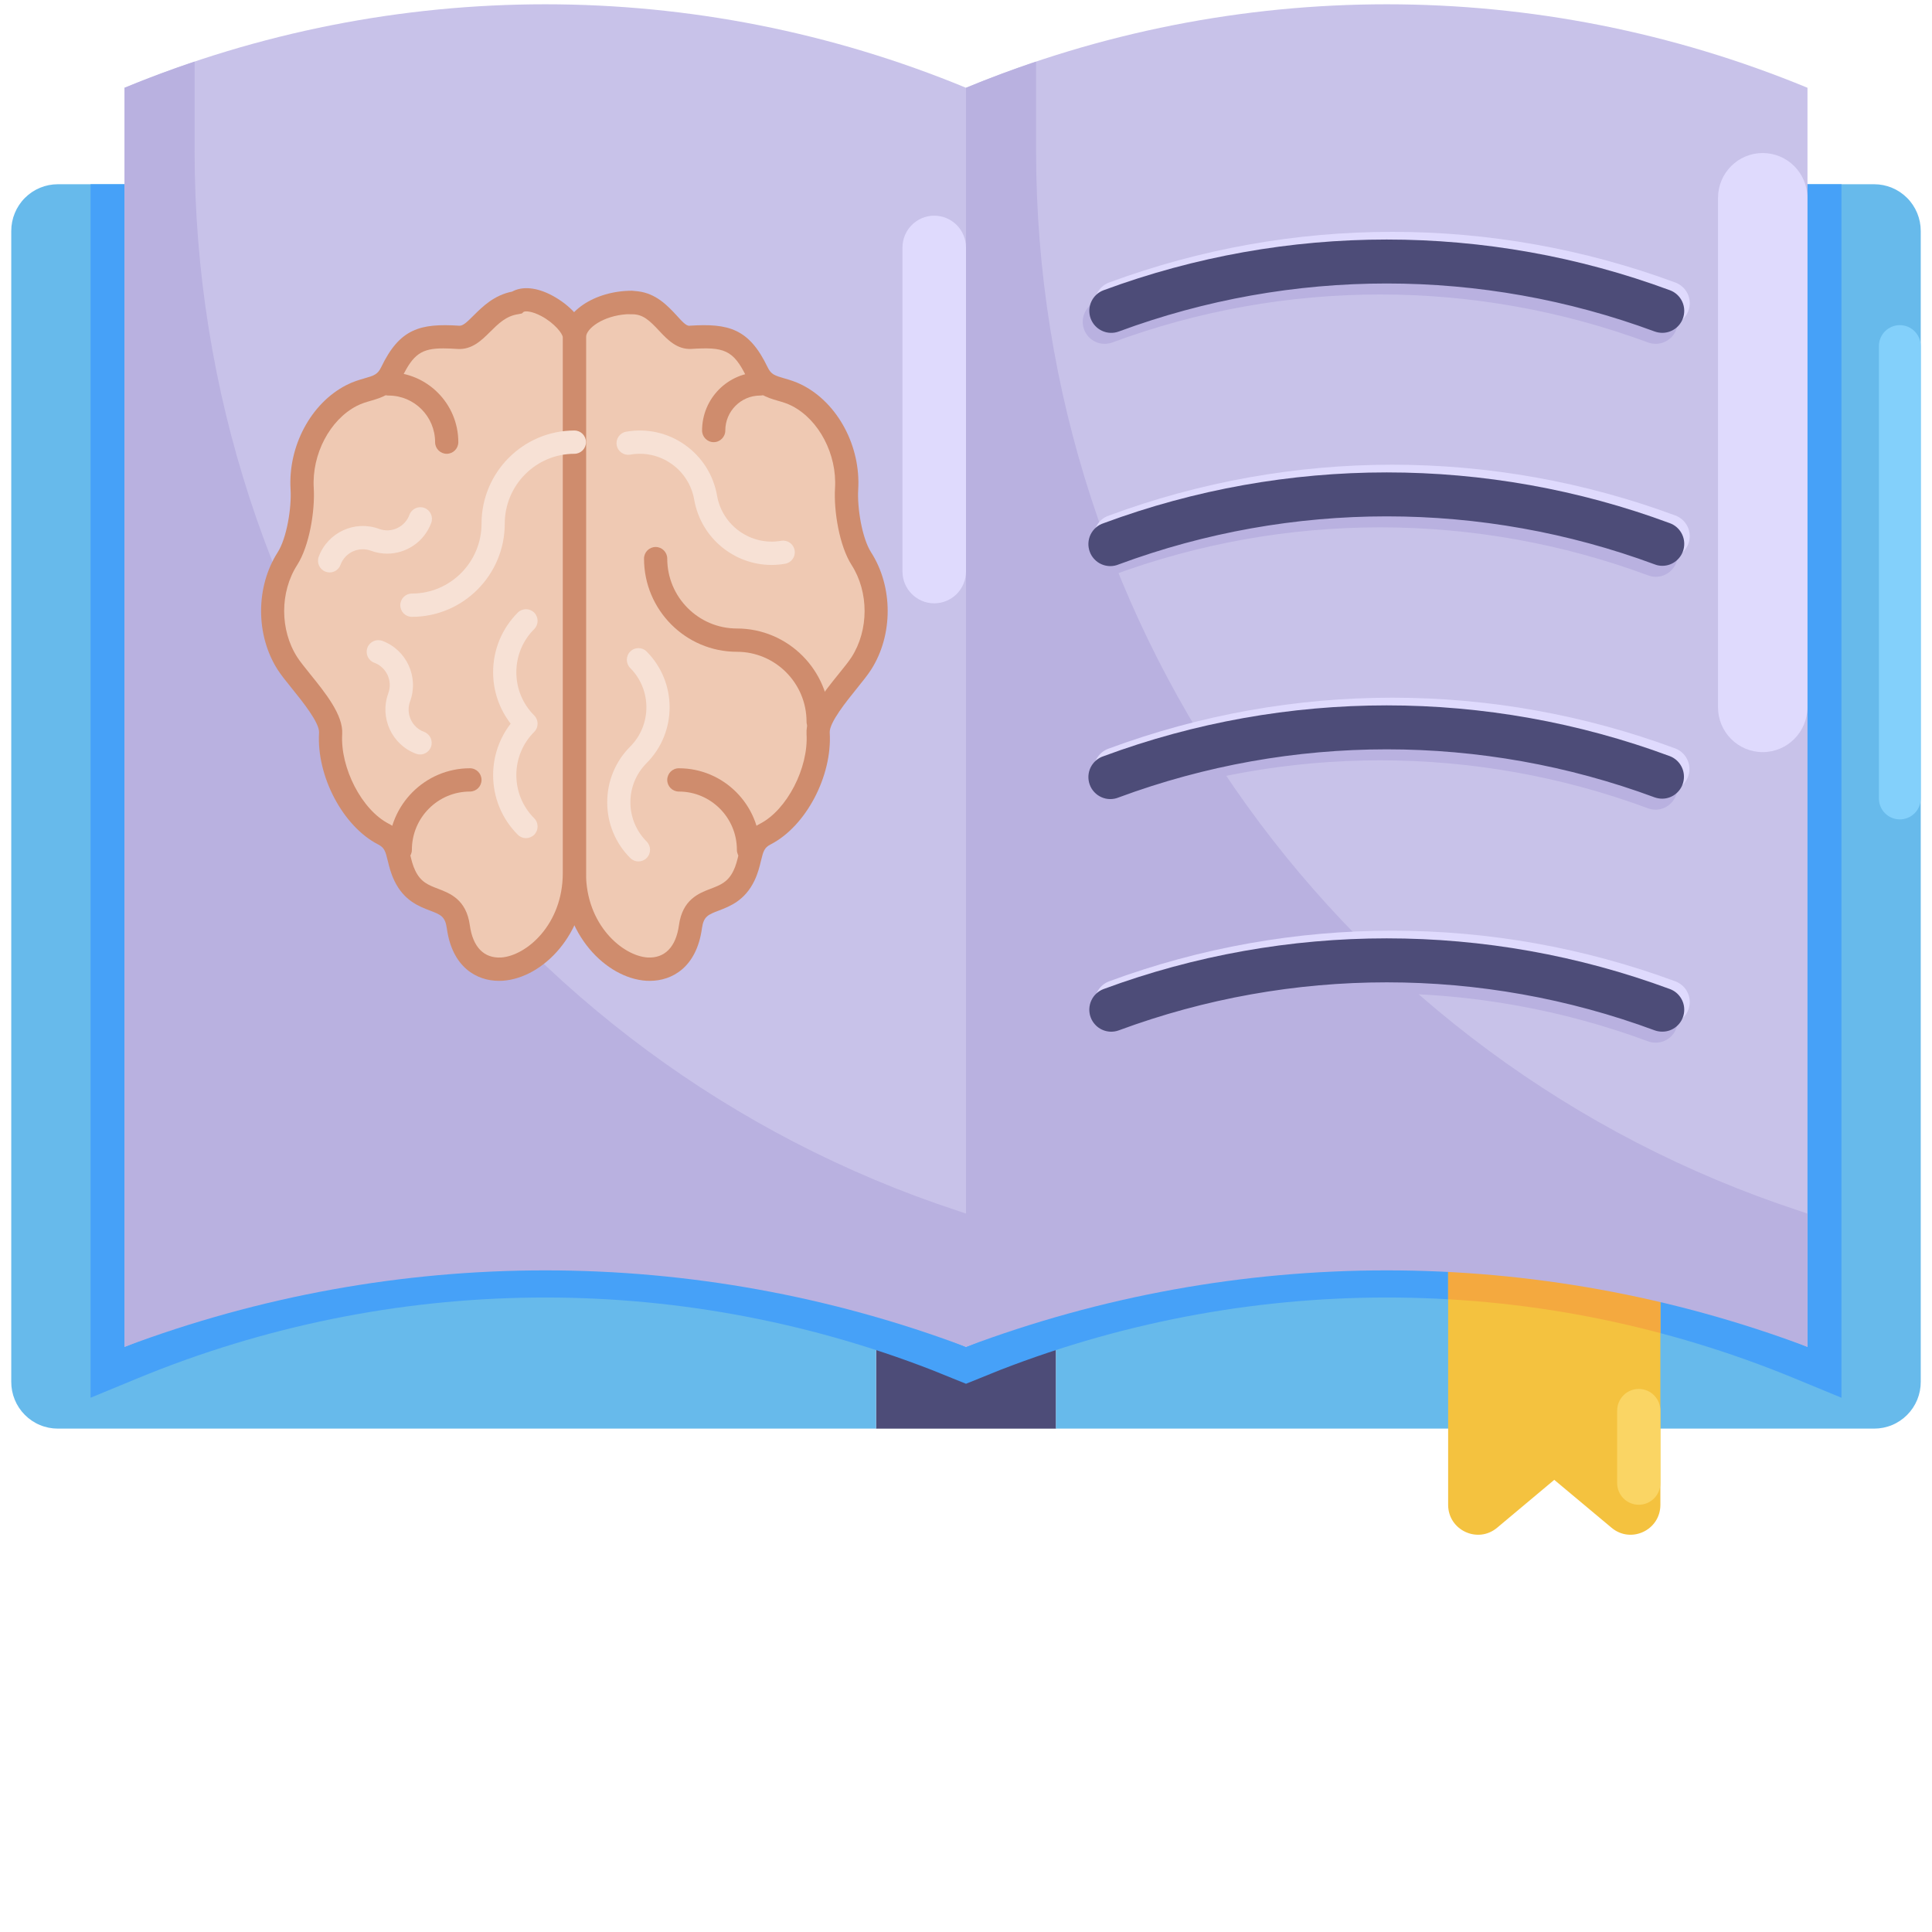 <svg width="48" height="48" viewBox="0 0 58 58" fill="none" xmlns="http://www.w3.org/2000/svg">
<g clip-path="url(#clip0_128_162)">
<path d="M31.703 36.96H26.3V42.889H31.703V36.96Z" fill="#4D4C78"/>
<path d="M21.003 5.531H1.735C1.365 5.531 1.009 5.679 0.747 5.942C0.485 6.205 0.338 6.562 0.338 6.933V41.483C0.337 41.667 0.373 41.85 0.443 42.02C0.513 42.191 0.616 42.346 0.746 42.476C0.876 42.607 1.03 42.711 1.2 42.781C1.37 42.852 1.552 42.888 1.735 42.888H26.3V39.54C26.3 39.483 26.297 39.427 26.291 39.371L22.391 6.768C22.351 6.428 22.187 6.113 21.931 5.885C21.676 5.657 21.346 5.531 21.003 5.531Z" fill="#67BAEB"/>
<path d="M38.664 6.643L31.732 39.312C31.712 39.407 31.701 39.505 31.7 39.602V42.888H56.265C56.448 42.888 56.63 42.852 56.8 42.781C56.97 42.711 57.124 42.607 57.254 42.476C57.384 42.346 57.487 42.191 57.557 42.02C57.627 41.85 57.663 41.667 57.662 41.483V6.933C57.662 6.562 57.515 6.205 57.253 5.942C56.991 5.679 56.635 5.531 56.265 5.531H40.031C39.711 5.53 39.4 5.641 39.151 5.843C38.901 6.046 38.729 6.328 38.664 6.643Z" fill="#67BAEB"/>
<path d="M38.897 5.531L31.7 39.454V36.96H26.3V39.454L22.243 5.531H2.719V41.961L4.126 41.38C11.752 38.232 20.291 38.142 27.981 41.13L29 41.542L30.019 41.13C37.709 38.142 46.249 38.232 53.874 41.38L55.282 41.961V5.531H38.897Z" fill="#46A1F8"/>
<path d="M29 40.434C20.908 37.095 11.83 37.095 3.738 40.434V2.635C11.829 -0.707 20.909 -0.707 29 2.635V40.434Z" fill="#C8C2E9"/>
<path d="M48.38 45.864L46.66 44.426L44.944 45.864C44.362 46.352 43.474 45.937 43.474 45.175V35.406H49.846V45.175C49.846 45.937 48.962 46.352 48.38 45.864Z" fill="#F4C23F"/>
<path d="M43.474 39.005C45.627 39.126 47.762 39.467 49.846 40.021V35.406H43.474V39.005Z" fill="#F4A93F"/>
<path d="M29 40.434C37.092 37.095 46.17 37.095 54.262 40.434V2.635C46.171 -0.707 37.091 -0.707 29 2.635V40.434Z" fill="#C8C2E9"/>
<path d="M5.842 4.525V1.849C5.135 2.087 4.432 2.348 3.738 2.635V40.434C11.882 37.372 20.856 37.372 29 40.434V36.432L28.773 36.356C15.072 31.866 5.842 18.985 5.842 4.525Z" fill="#B9B1E0"/>
<path d="M31.104 4.525V1.849C30.394 2.087 29.693 2.349 29 2.635V40.434C37.144 37.372 46.118 37.372 54.262 40.434V36.432L54.035 36.356C40.331 31.866 31.104 18.985 31.104 4.525Z" fill="#B9B1E0"/>
<path d="M49.705 10.322C49.628 10.321 49.551 10.308 49.478 10.282C44.286 8.36 38.581 8.36 33.39 10.282C33.226 10.342 33.044 10.335 32.886 10.261C32.728 10.188 32.605 10.054 32.545 9.89C32.484 9.725 32.492 9.543 32.565 9.384C32.639 9.225 32.772 9.102 32.936 9.042C38.421 7.014 44.447 7.014 49.932 9.042C50.078 9.095 50.2 9.197 50.277 9.332C50.355 9.467 50.382 9.624 50.355 9.777C50.328 9.93 50.248 10.069 50.129 10.168C50.01 10.268 49.86 10.322 49.705 10.322Z" fill="#B9B1E0"/>
<path d="M49.705 17.316C49.627 17.316 49.55 17.302 49.478 17.273C44.286 15.351 38.581 15.351 33.39 17.273C33.308 17.308 33.22 17.325 33.131 17.325C33.042 17.324 32.954 17.306 32.873 17.27C32.791 17.235 32.718 17.183 32.657 17.118C32.596 17.053 32.548 16.977 32.517 16.893C32.487 16.809 32.473 16.72 32.478 16.631C32.483 16.542 32.505 16.455 32.544 16.375C32.583 16.294 32.638 16.223 32.705 16.165C32.773 16.107 32.851 16.063 32.936 16.036C38.42 14.004 44.448 14.004 49.932 16.036C50.078 16.089 50.2 16.192 50.277 16.326C50.355 16.461 50.382 16.619 50.355 16.772C50.328 16.925 50.248 17.063 50.129 17.163C50.01 17.262 49.86 17.317 49.705 17.316Z" fill="#B9B1E0"/>
<path d="M49.705 24.307C49.628 24.307 49.551 24.293 49.478 24.267C44.286 22.345 38.581 22.345 33.39 24.267C33.308 24.302 33.22 24.32 33.131 24.319C33.042 24.319 32.954 24.3 32.873 24.264C32.791 24.229 32.718 24.177 32.657 24.112C32.596 24.047 32.548 23.971 32.517 23.887C32.487 23.803 32.473 23.714 32.478 23.625C32.483 23.536 32.505 23.449 32.544 23.369C32.583 23.289 32.638 23.218 32.705 23.159C32.773 23.101 32.851 23.057 32.936 23.03C38.42 20.998 44.448 20.998 49.932 23.03C50.075 23.085 50.195 23.188 50.271 23.322C50.346 23.456 50.373 23.612 50.346 23.763C50.319 23.915 50.24 24.052 50.123 24.151C50.006 24.25 49.858 24.306 49.705 24.307Z" fill="#B9B1E0"/>
<path d="M49.705 31.301C49.628 31.301 49.551 31.288 49.478 31.262C44.286 29.34 38.581 29.34 33.39 31.262C33.226 31.322 33.044 31.315 32.886 31.241C32.728 31.168 32.605 31.034 32.545 30.869C32.484 30.705 32.492 30.523 32.565 30.364C32.639 30.205 32.772 30.082 32.936 30.021C38.421 27.993 44.447 27.993 49.932 30.021C50.078 30.074 50.2 30.177 50.277 30.312C50.355 30.446 50.382 30.604 50.355 30.757C50.328 30.91 50.248 31.049 50.129 31.148C50.01 31.248 49.86 31.302 49.705 31.301Z" fill="#B9B1E0"/>
<path d="M50.067 9.761C49.989 9.761 49.913 9.747 49.84 9.721C44.648 7.799 38.943 7.799 33.751 9.721C33.587 9.782 33.406 9.774 33.248 9.701C33.089 9.627 32.967 9.493 32.906 9.329C32.846 9.164 32.853 8.982 32.927 8.823C33 8.664 33.134 8.541 33.298 8.481C38.783 6.453 44.809 6.453 50.294 8.481C50.439 8.534 50.561 8.637 50.639 8.771C50.716 8.906 50.744 9.064 50.717 9.217C50.69 9.37 50.609 9.508 50.491 9.608C50.372 9.707 50.222 9.761 50.067 9.761Z" fill="#DFDAFD"/>
<path d="M50.067 16.755C49.989 16.755 49.912 16.741 49.84 16.712C44.648 14.79 38.943 14.79 33.751 16.712C33.669 16.747 33.581 16.764 33.492 16.764C33.404 16.763 33.316 16.745 33.234 16.709C33.153 16.674 33.079 16.622 33.018 16.557C32.957 16.492 32.91 16.416 32.879 16.332C32.849 16.248 32.835 16.159 32.84 16.07C32.844 15.981 32.867 15.894 32.906 15.814C32.945 15.734 33 15.662 33.067 15.604C33.134 15.546 33.213 15.502 33.297 15.475C38.782 13.443 44.809 13.443 50.294 15.475C50.439 15.528 50.561 15.631 50.639 15.766C50.716 15.9 50.744 16.058 50.717 16.211C50.69 16.364 50.609 16.502 50.491 16.602C50.372 16.701 50.222 16.756 50.067 16.755Z" fill="#DFDAFD"/>
<path d="M50.067 23.746C49.989 23.746 49.913 23.733 49.84 23.707C44.648 21.784 38.943 21.784 33.751 23.707C33.669 23.741 33.581 23.759 33.492 23.758C33.404 23.758 33.316 23.739 33.234 23.703C33.153 23.668 33.079 23.616 33.018 23.551C32.957 23.486 32.91 23.41 32.879 23.326C32.849 23.243 32.835 23.154 32.84 23.064C32.844 22.975 32.867 22.888 32.906 22.808C32.945 22.728 33 22.657 33.067 22.599C33.134 22.54 33.213 22.496 33.297 22.469C38.782 20.437 44.809 20.437 50.294 22.469C50.437 22.524 50.557 22.627 50.632 22.761C50.708 22.895 50.735 23.051 50.708 23.202C50.681 23.354 50.602 23.491 50.485 23.59C50.368 23.69 50.22 23.745 50.067 23.746Z" fill="#DFDAFD"/>
<path d="M50.067 30.741C49.989 30.74 49.913 30.727 49.84 30.701C44.648 28.779 38.943 28.779 33.751 30.701C33.67 30.731 33.584 30.744 33.498 30.741C33.411 30.737 33.326 30.717 33.248 30.68C33.169 30.644 33.099 30.592 33.04 30.528C32.982 30.465 32.936 30.39 32.906 30.308C32.877 30.227 32.863 30.14 32.867 30.054C32.87 29.967 32.891 29.882 32.927 29.803C32.963 29.724 33.015 29.654 33.078 29.595C33.142 29.536 33.216 29.49 33.298 29.46C38.783 27.433 44.809 27.433 50.294 29.46C50.439 29.514 50.561 29.616 50.639 29.751C50.716 29.886 50.744 30.043 50.717 30.196C50.69 30.349 50.609 30.488 50.491 30.587C50.372 30.687 50.222 30.741 50.067 30.741Z" fill="#DFDAFD"/>
<path d="M49.902 9.992C49.825 9.991 49.748 9.978 49.675 9.952C44.484 8.03 38.779 8.03 33.587 9.952C33.506 9.982 33.419 9.996 33.333 9.992C33.247 9.989 33.162 9.968 33.083 9.931C33.005 9.895 32.934 9.843 32.876 9.78C32.817 9.716 32.772 9.641 32.742 9.56C32.712 9.478 32.699 9.392 32.702 9.305C32.706 9.218 32.726 9.133 32.763 9.054C32.799 8.976 32.85 8.905 32.914 8.846C32.977 8.787 33.052 8.742 33.133 8.712C38.618 6.684 44.644 6.684 50.129 8.712C50.275 8.765 50.397 8.868 50.474 9.002C50.552 9.137 50.579 9.294 50.552 9.447C50.525 9.6 50.445 9.739 50.326 9.839C50.207 9.938 50.057 9.992 49.902 9.992Z" fill="#4D4C78"/>
<path d="M49.902 16.986C49.825 16.986 49.748 16.972 49.675 16.943C44.484 15.021 38.779 15.021 33.587 16.943C33.505 16.978 33.417 16.995 33.328 16.995C33.239 16.994 33.151 16.976 33.07 16.94C32.988 16.905 32.915 16.853 32.854 16.788C32.793 16.723 32.745 16.647 32.715 16.563C32.684 16.479 32.671 16.39 32.675 16.301C32.68 16.212 32.702 16.125 32.741 16.045C32.781 15.965 32.835 15.893 32.903 15.835C32.97 15.777 33.048 15.733 33.133 15.706C38.617 13.674 44.645 13.674 50.129 15.706C50.275 15.759 50.397 15.862 50.474 15.996C50.552 16.131 50.579 16.289 50.552 16.442C50.525 16.595 50.445 16.733 50.326 16.833C50.207 16.933 50.057 16.987 49.902 16.986Z" fill="#4D4C78"/>
<path d="M49.902 23.977C49.825 23.977 49.748 23.963 49.675 23.938C44.484 22.015 38.779 22.015 33.587 23.938C33.505 23.972 33.417 23.99 33.328 23.989C33.239 23.989 33.151 23.97 33.07 23.934C32.988 23.899 32.915 23.847 32.854 23.782C32.793 23.718 32.745 23.641 32.715 23.557C32.684 23.474 32.671 23.384 32.675 23.295C32.68 23.206 32.702 23.119 32.741 23.039C32.781 22.959 32.835 22.888 32.903 22.829C32.97 22.771 33.048 22.727 33.133 22.7C38.617 20.668 44.645 20.668 50.129 22.7C50.273 22.755 50.392 22.858 50.468 22.992C50.544 23.126 50.57 23.282 50.543 23.433C50.517 23.585 50.438 23.722 50.321 23.821C50.204 23.921 50.056 23.976 49.902 23.977Z" fill="#4D4C78"/>
<path d="M49.902 30.971C49.825 30.971 49.748 30.958 49.675 30.932C44.484 29.01 38.779 29.01 33.587 30.932C33.506 30.962 33.419 30.975 33.333 30.972C33.247 30.968 33.162 30.948 33.083 30.911C33.005 30.875 32.934 30.823 32.876 30.759C32.817 30.695 32.772 30.621 32.742 30.539C32.712 30.458 32.699 30.371 32.702 30.285C32.706 30.198 32.726 30.113 32.763 30.034C32.799 29.955 32.85 29.884 32.914 29.826C32.977 29.767 33.052 29.721 33.133 29.691C38.618 27.663 44.644 27.663 50.129 29.691C50.275 29.744 50.397 29.847 50.474 29.982C50.552 30.116 50.579 30.274 50.552 30.427C50.525 30.58 50.445 30.719 50.326 30.818C50.207 30.918 50.057 30.972 49.902 30.971Z" fill="#4D4C78"/>
<path d="M54.259 5.94C54.259 5.197 53.658 4.594 52.917 4.594C52.177 4.594 51.576 5.197 51.576 5.94V21.233C51.576 21.976 52.177 22.579 52.917 22.579C53.658 22.579 54.259 21.976 54.259 21.233V5.94Z" fill="#DFDAFD"/>
<path d="M29 7.432C29 6.903 28.573 6.475 28.046 6.475C27.52 6.475 27.093 6.903 27.093 7.432V17.155C27.093 17.684 27.52 18.112 28.046 18.112C28.573 18.112 29 17.684 29 17.155V7.432Z" fill="#DFDAFD"/>
<path d="M49.846 42.35C49.846 41.99 49.556 41.697 49.197 41.697C48.838 41.697 48.548 41.99 48.548 42.35V44.521C48.548 44.882 48.838 45.174 49.197 45.174C49.556 45.174 49.846 44.882 49.846 44.521V42.35Z" fill="#FAD564"/>
<path d="M57.662 10.391C57.662 10.043 57.381 9.761 57.034 9.761C56.687 9.761 56.406 10.043 56.406 10.391V23.969C56.406 24.317 56.687 24.599 57.034 24.599C57.381 24.599 57.662 24.317 57.662 23.969V10.391Z" fill="#83D0FB"/>
<path d="M17.244 26.211C17.244 28.964 20.396 30.232 20.728 27.821C20.876 26.751 21.856 27.286 22.335 26.287C22.595 25.745 22.457 25.307 22.979 25.038C23.943 24.541 24.629 23.128 24.561 22.015C24.525 21.412 25.534 20.421 25.857 19.917C26.453 18.988 26.453 17.7 25.857 16.77C25.535 16.266 25.38 15.276 25.416 14.672C25.483 13.559 24.9 12.372 23.936 11.875C23.413 11.606 22.99 11.717 22.73 11.176C22.251 10.177 21.803 10.057 20.729 10.127C20.146 10.165 19.886 9.086 18.986 9.086C18.981 9.086 18.979 9.078 18.974 9.078C18.042 9.078 17.244 9.583 17.244 10.127V26.211H17.244Z" fill="#EFC9B3"/>
<path d="M19.509 29.446C19.47 29.446 19.432 29.445 19.394 29.443C18.187 29.359 16.895 28.041 16.895 26.21V10.127C16.895 9.369 17.847 8.728 18.974 8.728L19.15 8.745C19.696 8.809 20.042 9.179 20.3 9.456C20.45 9.617 20.596 9.798 20.705 9.778C21.872 9.702 22.488 9.864 23.044 11.024C23.149 11.244 23.265 11.277 23.544 11.358C23.706 11.405 23.89 11.458 24.095 11.564C25.155 12.11 25.842 13.397 25.764 14.693C25.73 15.248 25.881 16.16 26.15 16.58C26.815 17.618 26.815 19.068 26.15 20.106C26.047 20.266 25.897 20.452 25.723 20.668C25.412 21.053 24.891 21.698 24.909 21.993C24.988 23.299 24.194 24.805 23.138 25.348C22.948 25.446 22.916 25.545 22.844 25.845C22.805 26.01 22.755 26.216 22.649 26.438C22.362 27.036 21.912 27.208 21.584 27.334C21.258 27.458 21.123 27.509 21.073 27.868C20.913 29.036 20.18 29.446 19.509 29.446ZM18.822 9.433C18.1 9.48 17.592 9.863 17.592 10.127V26.21C17.592 27.76 18.686 28.693 19.442 28.745C19.953 28.771 20.292 28.435 20.383 27.773C20.489 27.004 20.978 26.817 21.336 26.68C21.625 26.57 21.854 26.483 22.021 26.135C22.095 25.981 22.131 25.828 22.167 25.681C22.246 25.35 22.336 24.975 22.82 24.727C23.624 24.312 24.274 23.055 24.213 22.036C24.179 21.47 24.711 20.81 25.181 20.228C25.336 20.037 25.482 19.856 25.564 19.728C26.086 18.913 26.086 17.774 25.564 16.959C25.2 16.392 25.026 15.34 25.068 14.651C25.129 13.639 24.586 12.603 23.776 12.186C23.632 12.111 23.488 12.07 23.35 12.03C23.025 11.935 22.656 11.829 22.416 11.327C22.013 10.488 21.723 10.414 20.75 10.475C20.326 10.495 20.04 10.2 19.791 9.933C19.502 9.623 19.304 9.435 18.985 9.435L18.822 9.433Z" fill="#CF8C6D"/>
<path d="M17.244 26.211C17.244 28.964 14.091 30.232 13.759 27.821C13.611 26.751 12.631 27.286 12.152 26.287C11.892 25.745 12.03 25.307 11.508 25.038C10.544 24.541 9.858 23.128 9.926 22.015C9.962 21.412 8.953 20.421 8.63 19.917C8.035 18.988 8.035 17.7 8.63 16.77C8.952 16.266 9.107 15.276 9.071 14.672C9.004 13.559 9.587 12.372 10.551 11.875C11.073 11.606 11.497 11.717 11.757 11.176C12.236 10.177 12.684 10.057 13.758 10.127C14.341 10.165 14.601 9.224 15.501 9.086C15.505 9.085 15.508 9.081 15.513 9.078C16.018 8.735 17.243 9.583 17.243 10.127V26.211H17.244Z" fill="#EFC9B3"/>
<path d="M14.978 29.446C14.307 29.446 13.574 29.036 13.414 27.869C13.364 27.51 13.229 27.458 12.903 27.334C12.575 27.209 12.125 27.037 11.838 26.438C11.732 26.217 11.682 26.01 11.642 25.845C11.57 25.546 11.538 25.446 11.348 25.349C10.293 24.805 9.499 23.3 9.578 21.993C9.595 21.698 9.075 21.053 8.764 20.669C8.59 20.452 8.439 20.266 8.336 20.106C7.672 19.068 7.672 17.619 8.336 16.581C8.606 16.16 8.757 15.248 8.723 14.693C8.645 13.397 9.331 12.11 10.392 11.564C10.596 11.458 10.78 11.405 10.943 11.358C11.222 11.278 11.337 11.244 11.443 11.024C11.999 9.865 12.613 9.703 13.781 9.778C13.897 9.792 14.024 9.664 14.227 9.462C14.485 9.207 14.832 8.861 15.375 8.754C15.684 8.584 16.116 8.626 16.576 8.871C17.082 9.14 17.592 9.633 17.592 10.127V26.211C17.592 28.041 16.3 29.36 15.093 29.443C15.054 29.445 15.016 29.446 14.978 29.446ZM13.306 10.459C12.665 10.459 12.406 10.627 12.07 11.327C11.83 11.829 11.461 11.936 11.136 12.03C10.998 12.07 10.855 12.111 10.71 12.186C9.901 12.603 9.358 13.639 9.419 14.651C9.46 15.341 9.286 16.392 8.923 16.959C8.4 17.774 8.4 18.913 8.923 19.728C9.005 19.856 9.151 20.037 9.305 20.229C9.775 20.81 10.307 21.47 10.273 22.036C10.212 23.055 10.863 24.313 11.667 24.727C12.15 24.976 12.24 25.351 12.32 25.681C12.355 25.829 12.392 25.981 12.466 26.136C12.632 26.483 12.861 26.57 13.151 26.681C13.508 26.817 13.998 27.004 14.104 27.773C14.195 28.436 14.53 28.772 15.044 28.745C15.8 28.693 16.895 27.761 16.895 26.211V10.127C16.895 10.023 16.65 9.701 16.249 9.488C15.975 9.343 15.788 9.332 15.721 9.361L15.666 9.411L15.552 9.433C15.192 9.487 14.961 9.717 14.717 9.959C14.46 10.215 14.169 10.504 13.735 10.476C13.575 10.465 13.433 10.459 13.306 10.459Z" fill="#CF8C6D"/>
<path d="M22.47 25.861C22.278 25.861 22.122 25.705 22.122 25.512C22.122 24.547 21.34 23.763 20.38 23.763C20.187 23.763 20.031 23.607 20.031 23.414C20.031 23.22 20.187 23.064 20.38 23.064C21.725 23.064 22.819 24.162 22.819 25.512C22.819 25.704 22.663 25.861 22.47 25.861Z" fill="#CF8C6D"/>
<path d="M12.016 25.861C11.824 25.861 11.668 25.705 11.668 25.512C11.668 24.162 12.762 23.064 14.107 23.064C14.3 23.064 14.456 23.22 14.456 23.414C14.456 23.607 14.3 23.763 14.107 23.763C13.146 23.763 12.365 24.547 12.365 25.512C12.365 25.704 12.209 25.861 12.016 25.861Z" fill="#CF8C6D"/>
<path d="M21.425 13.274C21.233 13.274 21.077 13.117 21.077 12.924C21.077 11.96 21.858 11.176 22.819 11.176C23.011 11.176 23.168 11.332 23.168 11.525C23.168 11.719 23.011 11.875 22.819 11.875C22.243 11.875 21.774 12.346 21.774 12.924C21.774 13.117 21.617 13.274 21.425 13.274Z" fill="#CF8C6D"/>
<path d="M13.41 13.623C13.218 13.623 13.062 13.467 13.062 13.274C13.062 12.502 12.437 11.875 11.668 11.875C11.476 11.875 11.319 11.719 11.319 11.525C11.319 11.332 11.476 11.176 11.668 11.176C12.821 11.176 13.759 12.117 13.759 13.274C13.759 13.467 13.603 13.623 13.41 13.623Z" fill="#CF8C6D"/>
<path d="M24.561 22.015C24.369 22.015 24.213 21.859 24.213 21.665C24.213 20.508 23.275 19.567 22.122 19.567C20.585 19.567 19.334 18.313 19.334 16.77C19.334 16.577 19.49 16.421 19.683 16.421C19.875 16.421 20.031 16.577 20.031 16.77C20.031 17.927 20.969 18.868 22.122 18.868C23.659 18.868 24.91 20.123 24.91 21.665C24.91 21.858 24.754 22.015 24.561 22.015Z" fill="#CF8C6D"/>
<path d="M17.244 12.924C15.706 12.924 14.456 14.179 14.456 15.721C14.456 16.878 13.518 17.819 12.365 17.819C12.173 17.819 12.017 17.976 12.017 18.169C12.017 18.362 12.173 18.518 12.365 18.518C13.902 18.518 15.153 17.264 15.153 15.721C15.153 14.564 16.09 13.623 17.244 13.623C17.436 13.623 17.592 13.467 17.592 13.274C17.592 13.08 17.436 12.924 17.244 12.924Z" fill="#F7E1D5"/>
<path d="M16.037 18.391C15.9 18.255 15.68 18.255 15.544 18.391C15.067 18.869 14.804 19.506 14.804 20.182C14.804 20.748 14.991 21.284 15.33 21.725C14.991 22.166 14.804 22.703 14.804 23.268C14.804 23.945 15.067 24.581 15.544 25.059C15.612 25.127 15.701 25.162 15.79 25.162C15.88 25.162 15.969 25.127 16.037 25.059C16.173 24.922 16.173 24.701 16.037 24.565C15.691 24.218 15.501 23.758 15.501 23.268C15.501 22.779 15.691 22.319 16.037 21.972C16.173 21.836 16.173 21.615 16.037 21.478C15.691 21.131 15.501 20.671 15.501 20.182C15.501 19.693 15.691 19.232 16.037 18.886C16.173 18.749 16.173 18.528 16.037 18.391Z" fill="#F7E1D5"/>
<path d="M19.413 19.56C19.276 19.423 19.056 19.423 18.92 19.56C18.784 19.697 18.784 19.918 18.92 20.055C19.567 20.704 19.567 21.762 18.92 22.412C18.474 22.859 18.229 23.454 18.229 24.085C18.229 24.717 18.474 25.311 18.92 25.758C18.988 25.826 19.077 25.861 19.166 25.861C19.255 25.861 19.345 25.826 19.413 25.758C19.549 25.622 19.549 25.401 19.413 25.264C19.099 24.949 18.925 24.53 18.925 24.085C18.925 23.64 19.099 23.222 19.413 22.907C20.332 21.984 20.332 20.483 19.413 19.56Z" fill="#F7E1D5"/>
<path d="M23.451 16.235C22.551 16.393 21.686 15.787 21.527 14.882C21.418 14.259 21.074 13.716 20.559 13.353C20.044 12.991 19.418 12.851 18.797 12.96C18.607 12.994 18.48 13.175 18.514 13.365C18.547 13.555 18.727 13.68 18.917 13.649C19.356 13.57 19.796 13.671 20.159 13.925C20.522 14.181 20.764 14.564 20.841 15.002C21.042 16.15 22.04 16.96 23.163 16.96C23.298 16.96 23.435 16.948 23.572 16.924C23.762 16.89 23.889 16.709 23.855 16.519C23.822 16.329 23.642 16.202 23.451 16.235Z" fill="#F7E1D5"/>
<path d="M11.623 16.621C12.196 16.621 12.736 16.267 12.946 15.697C13.012 15.515 12.92 15.314 12.74 15.248C12.56 15.181 12.359 15.273 12.292 15.454C12.156 15.825 11.745 16.014 11.378 15.877C10.649 15.609 9.838 15.983 9.568 16.714C9.502 16.895 9.594 17.096 9.775 17.163C9.815 17.178 9.855 17.185 9.895 17.185C10.037 17.185 10.17 17.098 10.222 16.957C10.358 16.587 10.767 16.396 11.137 16.534C11.297 16.593 11.461 16.621 11.623 16.621Z" fill="#F7E1D5"/>
<path d="M12.732 21.972C12.364 21.836 12.175 21.424 12.311 21.055V21.055C12.58 20.324 12.206 19.509 11.477 19.239C11.297 19.173 11.096 19.265 11.029 19.446C10.963 19.628 11.055 19.829 11.235 19.895C11.604 20.032 11.793 20.443 11.657 20.812C11.657 20.813 11.657 20.813 11.657 20.813C11.389 21.544 11.762 22.358 12.491 22.628C12.53 22.643 12.571 22.65 12.612 22.65C12.753 22.65 12.887 22.562 12.938 22.422C13.005 22.24 12.913 22.04 12.732 21.972Z" fill="#F7E1D5"/>
</g>
<defs>
<clipPath id="clip0_128_162">
<rect width="58" height="46.4" fill="white"/>
</clipPath>
</defs>
</svg>
